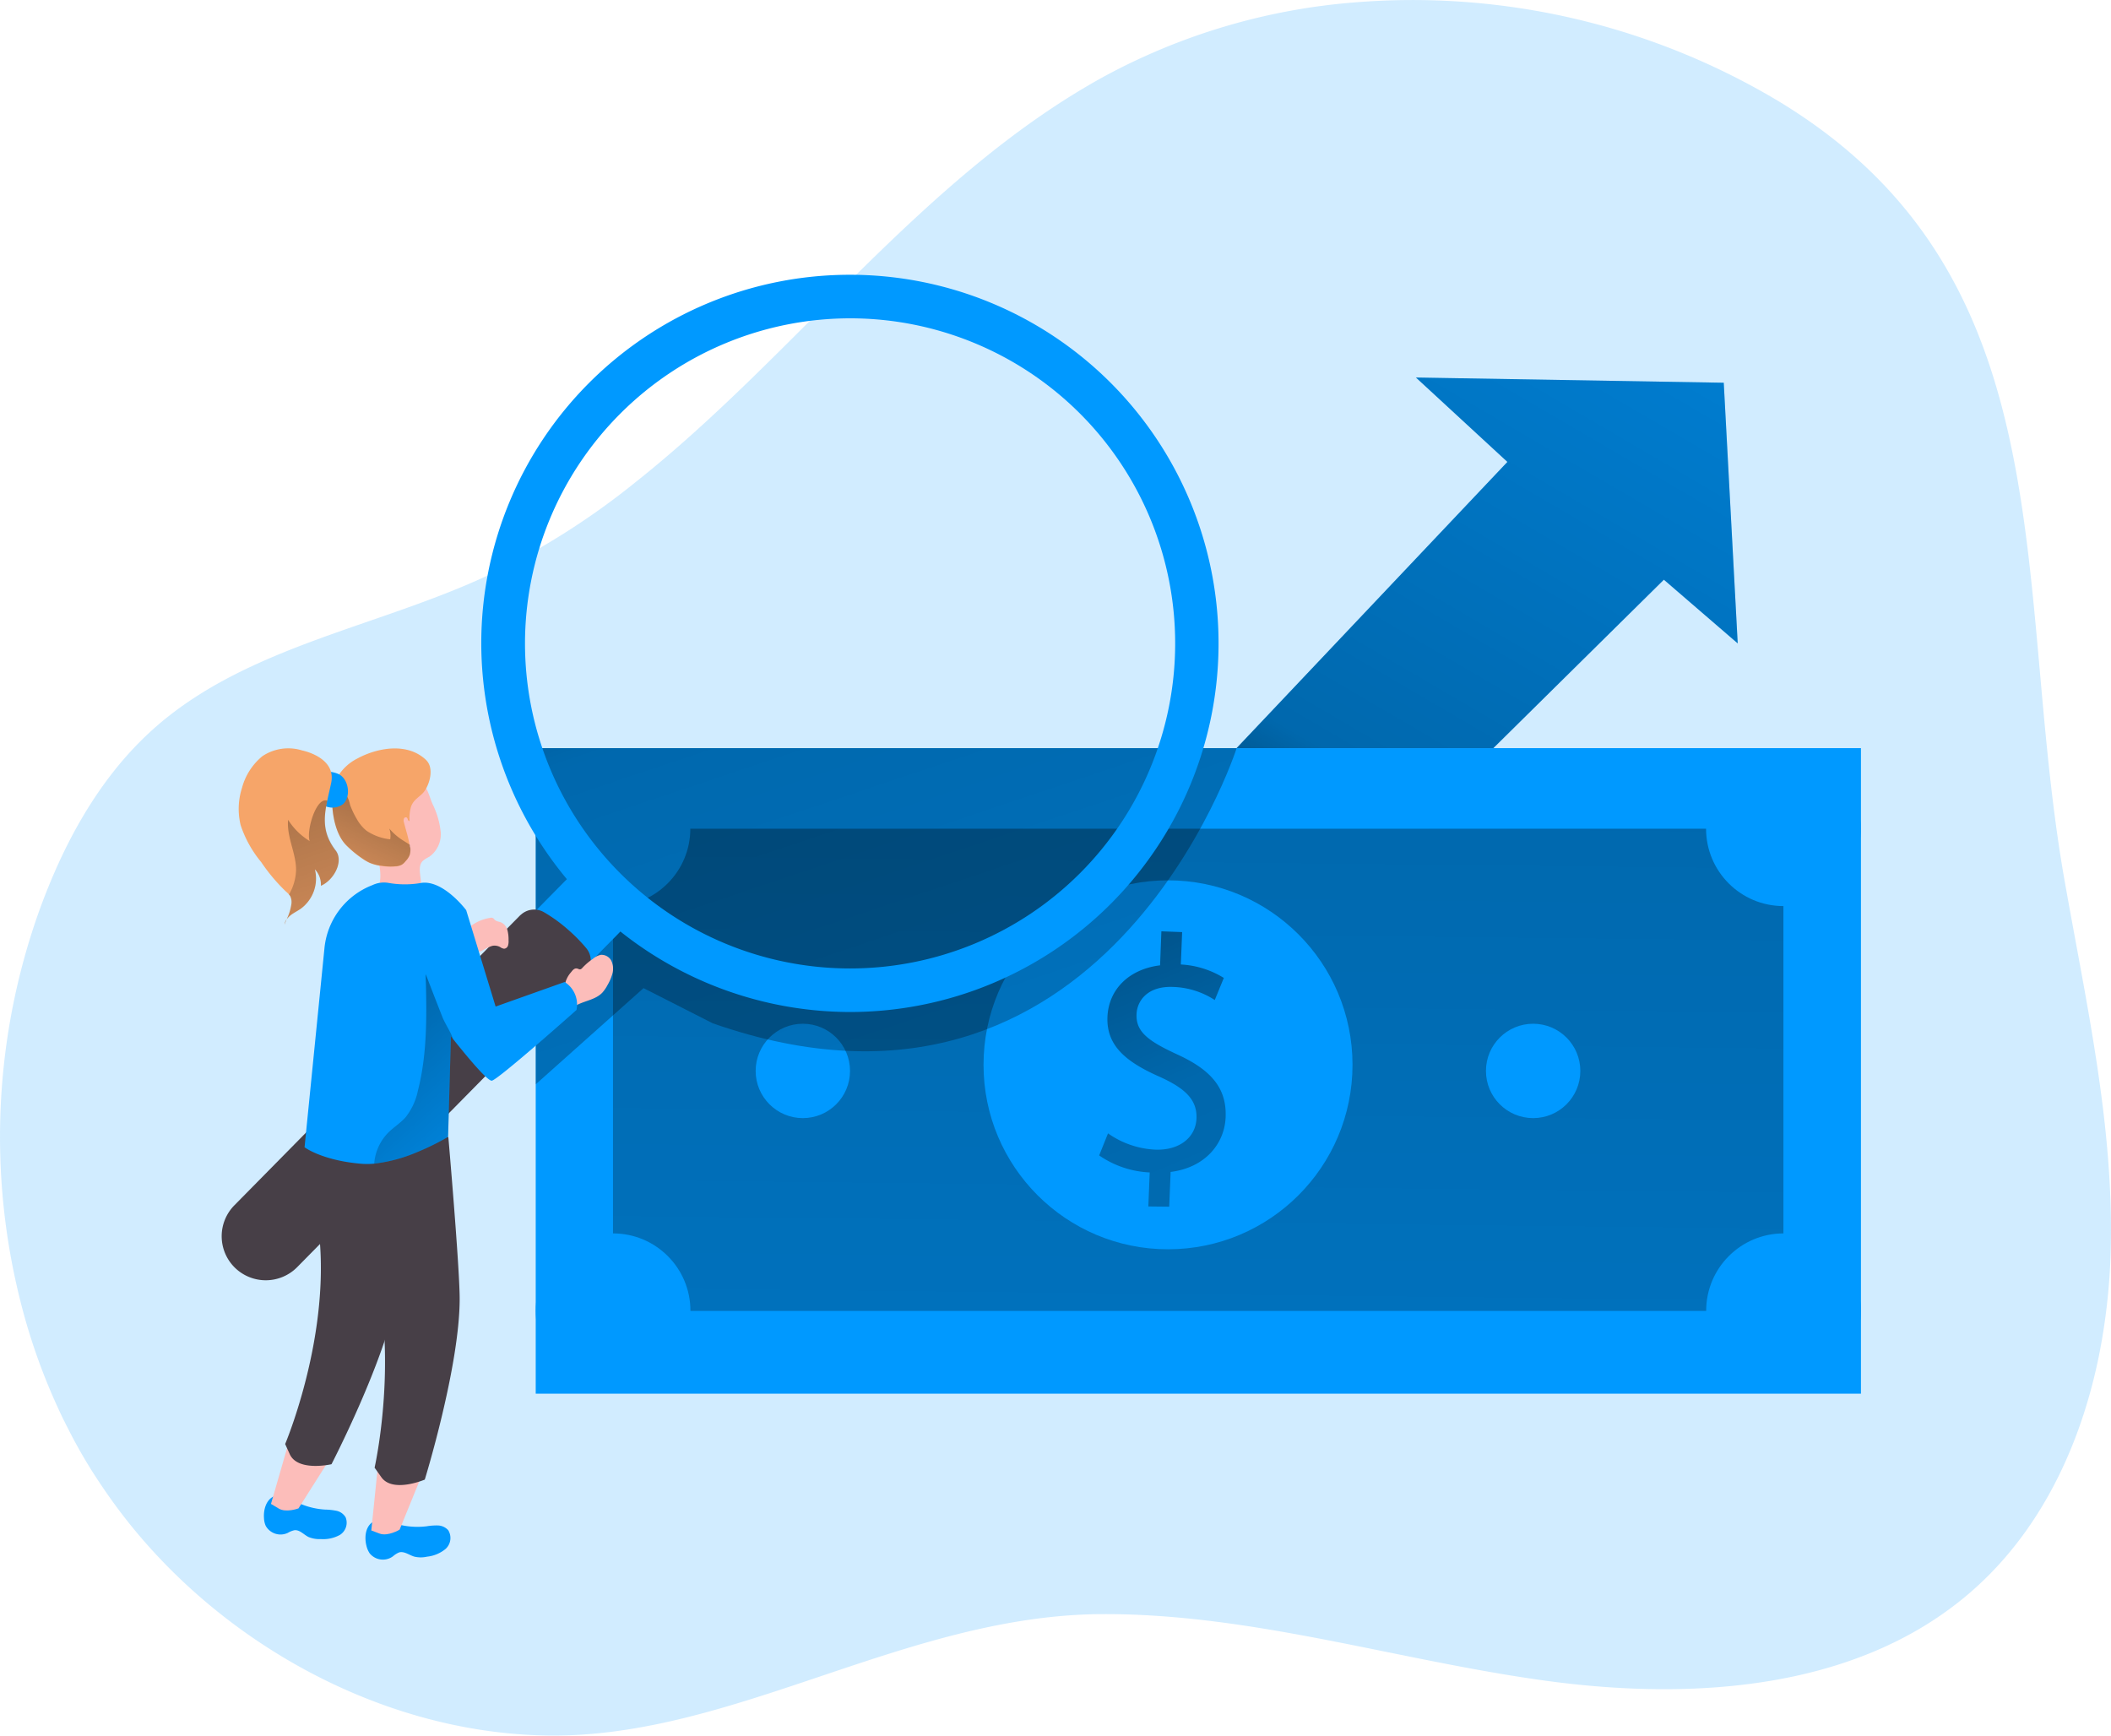 <svg id="Layer_1" data-name="Layer 1" xmlns="http://www.w3.org/2000/svg" xmlns:xlink="http://www.w3.org/1999/xlink" viewBox="0 0 372.22 306.04"><defs><linearGradient id="linear-gradient" x1="213.67" y1="-33.96" x2="206.23" y2="656.73" gradientUnits="userSpaceOnUse"><stop offset="0.01"/><stop offset="0.13" stop-opacity="0.69"/><stop offset="0.25" stop-opacity="0.32"/><stop offset="1" stop-opacity="0"/></linearGradient><linearGradient id="linear-gradient-2" x1="165.39" y1="67.88" x2="413.4" y2="651.93" xlink:href="#linear-gradient"/><linearGradient id="linear-gradient-3" x1="118.99" y1="9.94" x2="296.62" y2="539.12" xlink:href="#linear-gradient"/><linearGradient id="linear-gradient-4" x1="91.19" y1="156.85" x2="77.82" y2="185.68" xlink:href="#linear-gradient"/><linearGradient id="linear-gradient-5" x1="70.91" y1="183.97" x2="71.76" y2="184.91" xlink:href="#linear-gradient"/><linearGradient id="linear-gradient-6" x1="64.5" y1="142.93" x2="88.52" y2="212.38" xlink:href="#linear-gradient"/><linearGradient id="linear-gradient-7" x1="76.13" y1="193.16" x2="115.93" y2="237.61" xlink:href="#linear-gradient"/><linearGradient id="linear-gradient-8" x1="211.04" y1="204.54" x2="360.46" y2="-50.91" xlink:href="#linear-gradient"/></defs><title>6</title><path d="M391.06,260.79c-3.24,16-10.38,31.11-22.58,41.71-19.85,17.26-48.82,19.25-74.89,15.69S242,306.4,215.66,306.43c-34.73,0-65.21,21.85-98.08,21.41-30.33-.4-60.19-17.6-77.44-42.2q-1.55-2.2-3-4.49c-.29-.45-.56-.91-.84-1.36-.74-1.23-1.44-2.45-2.11-3.69-.31-.56-.61-1.14-.9-1.71s-.64-1.24-.95-1.87c0-.06-.06-.1-.08-.15-.32-.63-.61-1.26-.91-1.91A107.51,107.51,0,0,1,24.74,252a118.44,118.44,0,0,1,3.41-70.37c.74-2,1.54-4,2.41-6,4.25-9.75,10.05-18.88,18.06-25.83,16.16-14,38.74-17.42,58.17-26.44A131.75,131.75,0,0,0,133,106.84c28.3-22.43,50.63-53.93,82.53-71.49a111,111,0,0,1,44.19-13.11,125.61,125.61,0,0,1,74.42,17.17c51.69,30.93,41.62,85.16,50.81,137.47,3.84,21.84,8.84,43.72,8.15,65.87A107.89,107.89,0,0,1,391.06,260.79Z" transform="translate(-20.95 -21.81)" fill="#0099ff" opacity="0.18" style="isolation:isolate"/><rect x="94.46" y="131.92" width="233.67" height="113.83" fill="#0099ff"/><rect x="108.09" y="146.13" width="206.37" height="85.03" fill="url(#linear-gradient)"/><circle cx="205.95" cy="187.76" r="32.53" fill="#0099ff"/><path d="M223.43,234.55l.24-6a17,17,0,0,1-8.91-3l1.56-3.89a15.73,15.73,0,0,0,8.34,2.87c4.22.16,7.12-2.13,7.26-5.49s-2.09-5.34-6.37-7.3c-5.93-2.6-9.53-5.46-9.33-10.58.19-4.89,3.81-8.46,9.28-9.13l.23-6,3.66.14-.23,5.71a16,16,0,0,1,7.58,2.37l-1.6,3.9a14.23,14.23,0,0,0-7.35-2.31c-4.54-.18-6.35,2.47-6.44,4.82-.12,3.06,2,4.68,7,7,6,2.71,8.92,5.9,8.71,11.14-.18,4.66-3.6,8.9-9.7,9.66l-.25,6.13Z" transform="translate(-20.95 -21.81)" fill="url(#linear-gradient-2)"/><circle cx="141.56" cy="188.84" r="8.32" fill="#0099ff"/><circle cx="270.33" cy="188.84" r="8.32" fill="#0099ff"/><circle cx="314.46" cy="146.13" r="13.64" fill="#0099ff"/><circle cx="314.48" cy="231.13" r="13.64" fill="#0099ff"/><circle cx="108.08" cy="146.13" r="13.64" fill="#0099ff"/><circle cx="108.1" cy="231.13" r="13.64" fill="#0099ff"/><path d="M239,153.73s-23.3,72.74-92.38,48.52l-12.2-6.2-19,16.95V153.73Z" transform="translate(-20.95 -21.81)" fill="url(#linear-gradient-3)"/><path d="M105.81,135.26a65,65,0,1,1,65,65A65.11,65.11,0,0,1,105.81,135.26Zm7.71,0a57.32,57.32,0,1,0,57.32-57.32A57.38,57.38,0,0,0,113.52,135.26Z" transform="translate(-20.95 -21.81)" fill="#0099ff"/><path d="M82.77,231.59a6.59,6.59,0,0,0,4.7-2l42.61-43.25a6.6,6.6,0,1,0-9.41-9.27L78.06,220.34a6.61,6.61,0,0,0,4.71,11.25Z" transform="translate(-20.95 -21.81)" fill="#0099ff"/><path d="M62.35,245.33a7.79,7.79,0,0,0,11-.08l50.17-50.91a7.19,7.19,0,0,0,.76-.91,6.18,6.18,0,0,0,.36-.53,3.38,3.38,0,0,0-.32-3.9,28.86,28.86,0,0,0-3.17-3.23,27.09,27.09,0,0,0-4.25-3.09,3.45,3.45,0,0,0-4,.34l0,0a3.79,3.79,0,0,0-.43.39l-50.16,50.9A7.77,7.77,0,0,0,62.35,245.33Z" transform="translate(-20.95 -21.81)" fill="#473f47"/><path d="M78.31,288a11,11,0,0,1,2,.22,2.46,2.46,0,0,1,1.58,1.14,2.54,2.54,0,0,1-1,3.1,6.07,6.07,0,0,1-3.38.74,5,5,0,0,1-2.17-.37c-.84-.42-1.55-1.3-2.48-1.19a3.9,3.9,0,0,0-1.15.46,3,3,0,0,1-3.9-1.22,3.69,3.69,0,0,1-.31-1.35c-.12-1.49.37-3.21,1.68-3.84,1.57-.75,2.53.13,3.78.84A13.23,13.23,0,0,0,78.31,288Z" transform="translate(-20.95 -21.81)" fill="#0099ff"/><path d="M78.58,279.9l-5,7.89s-2.21.83-3.53,0l-1.32-.79,3.37-11.68Z" transform="translate(-20.95 -21.81)" fill="#fcbdba"/><path d="M93.93,222.24s-2.05,22.61-3,28C88.83,261.79,79.4,280,79.4,280s-5.93,1.37-7.36-1.77l-.81-1.79s10.24-24.15,4.61-44.39a13.72,13.72,0,0,1-.33-1.81,38.73,38.73,0,0,1-.28-7.05Z" transform="translate(-20.95 -21.81)" fill="#473f47"/><path d="M96.2,290.94a10.51,10.51,0,0,1,2-.14,2.54,2.54,0,0,1,1.79.85,2.6,2.6,0,0,1-.49,3.3,6.1,6.1,0,0,1-3.24,1.35,5,5,0,0,1-2.24,0c-.92-.27-1.79-1-2.69-.75a3.85,3.85,0,0,0-1.08.68,3,3,0,0,1-4.12-.52,4,4,0,0,1-.56-1.3c-.38-1.47-.21-3.28,1-4.15,1.43-1,2.55-.32,3.93.16A13.48,13.48,0,0,0,96.2,290.94Z" transform="translate(-20.95 -21.81)" fill="#0099ff"/><path d="M95,282.74l-3.59,8.8s-2.06,1.24-3.53.69l-1.46-.55,1.26-12.3Z" transform="translate(-20.95 -21.81)" fill="#fcbdba"/><path d="M121.68,193.2c.24-.32.55-.67.94-.62.23,0,.45.21.68.15a.77.77,0,0,0,.35-.27,11.21,11.21,0,0,1,1.82-1.56,3.25,3.25,0,0,1,1.42-.72,1.94,1.94,0,0,1,1.83,1,3.31,3.31,0,0,1,.23,2.24,8.35,8.35,0,0,1-.88,2.09,6.63,6.63,0,0,1-.92,1.34c-1.15,1.2-2.94,1.4-4.41,2.14a1.19,1.19,0,0,1-.51.17,1,1,0,0,1-.75-.54,5.62,5.62,0,0,1-1-2.75A4.71,4.71,0,0,1,121.68,193.2Z" transform="translate(-20.95 -21.81)" fill="#fcbdba"/><path d="M107.38,183.66a.72.72,0,0,1,.52.05,1.42,1.42,0,0,1,.24.25c.31.34.82.35,1.23.53a2.11,2.11,0,0,1,1.06,1.35,6.61,6.61,0,0,1,.19,1.78,2.5,2.5,0,0,1-.1.94.78.78,0,0,1-.69.54,1.55,1.55,0,0,1-.69-.29,2.05,2.05,0,0,0-1.37-.22,7.25,7.25,0,0,0-1.72.8,1.76,1.76,0,0,1-1.8,0,2,2,0,0,1-.56-.8c-.5-1.08-1.06-2.32-.06-3.21A7.41,7.41,0,0,1,107.38,183.66Z" transform="translate(-20.95 -21.81)" fill="#fcbdba"/><path d="M100,222.27s2,23,2,28.56c0,11.94-6.15,31.88-6.15,31.88s-5.69,2.44-7.68-.45L87,280.61s5.89-26-3.4-45.25a12.34,12.34,0,0,1-.64-1.75,39.41,39.41,0,0,1-1.56-7Z" transform="translate(-20.95 -21.81)" fill="#473f47"/><path d="M97.21,163.57a14.47,14.47,0,0,1,1.44,4.87,4.86,4.86,0,0,1-2,4.44,5.86,5.86,0,0,0-1.16.74c-1.22,1.26.19,3.54-.53,5.17a3.94,3.94,0,0,1-3,2.08,6,6,0,0,1-3-.49,2,2,0,0,1-1.32-1.18,2.67,2.67,0,0,1,.17-1.27c.89-3.43-1.4-7-1-10.5.37-3,3.67-8.74,7.34-8.21C96.08,159.47,96.59,162.14,97.21,163.57Z" transform="translate(-20.95 -21.81)" fill="#fcbdba"/><path d="M122.6,199.9s-14,12.47-14.95,12.47-5.39-5.57-6.79-7.31l-.4-.52-.5,17.73a42.3,42.3,0,0,1-5.37,2.66A27.06,27.06,0,0,1,86.93,227a13.19,13.19,0,0,1-2.51,0c-6.79-.62-9.77-2.89-9.77-2.89l3.5-35a13.29,13.29,0,0,1,8.48-11.23,4.72,4.72,0,0,1,2.79-.39,16.59,16.59,0,0,0,5.85,0c3.9-.52,7.88,4.81,7.88,4.81l5.19,17,12.17-4.33A4.68,4.68,0,0,1,122.6,199.9Z" transform="translate(-20.95 -21.81)" fill="#0099ff"/><path d="M95.33,161.84c-.79.73-1.58,1.19-1.92,2.27a7.15,7.15,0,0,0-.24,2.48c-.14,0-.25-.11-.31-.25a.66.66,0,0,0-.19-.37.36.36,0,0,0-.5.21,1,1,0,0,0,0,.62c.33,1.33.77,2.62,1,4,0,.15,0,.32.08.47a3.08,3.08,0,0,1-.07,1.32,3.14,3.14,0,0,1-.72,1.09,2.47,2.47,0,0,1-.69.64,2.67,2.67,0,0,1-.8.25,9.85,9.85,0,0,1-2.71-.06,7.59,7.59,0,0,1-2.2-.57,8.91,8.91,0,0,1-1.25-.74,18.9,18.9,0,0,1-2.68-2.2c-2-1.87-2.66-5.61-2.62-8.23,0-.27,0-.55,0-.83h0a8.09,8.09,0,0,1,.56-2.39,8.56,8.56,0,0,1,3.91-4c3.5-1.89,8.71-2.85,12,.18a2.59,2.59,0,0,1,.44.51C97.45,157.78,96.56,160.7,95.33,161.84Z" transform="translate(-20.95 -21.81)" fill="#f6a569"/><path d="M93.19,172.55a3.14,3.14,0,0,1-.72,1.09,2.47,2.47,0,0,1-.69.64,2.67,2.67,0,0,1-.8.25,9.85,9.85,0,0,1-2.71-.06,7.59,7.59,0,0,1-2.2-.57,8.91,8.91,0,0,1-1.25-.74,18.9,18.9,0,0,1-2.68-2.2c-2-1.87-2.66-5.61-2.62-8.23,0-.27,0-.55,0-.83h0c.75-.58,1.66-.91,2.31-.22a5.7,5.7,0,0,1,.84,2.05,15.22,15.22,0,0,0,1.18,2.48,7.14,7.14,0,0,0,1.73,2.09,9.21,9.21,0,0,0,4.17,1.51,3.72,3.72,0,0,0-.16-1.9A10.36,10.36,0,0,0,92,170c.4.26.83.5,1.23.8,0,.15,0,.32.08.47A3.08,3.08,0,0,1,93.19,172.55Z" transform="translate(-20.95 -21.81)" fill="url(#linear-gradient-4)"/><path d="M80.66,158.31a5.41,5.41,0,0,0-1.59-.42.63.63,0,0,0-.59.14,5.06,5.06,0,0,0-1.61,3.06,2.68,2.68,0,0,0,0,1.51,2.07,2.07,0,0,0,.6.81,3.13,3.13,0,0,0,3.94.21C82.9,162.33,82.45,159.17,80.66,158.31Z" transform="translate(-20.95 -21.81)" fill="#0099ff"/><path d="M71.13,184.85a1.87,1.87,0,0,1,.34-.91A8.65,8.65,0,0,0,71.13,184.85Z" transform="translate(-20.95 -21.81)" fill="#f6a569"/><path d="M77.53,178a3.88,3.88,0,0,0-1.06-2.9,6.61,6.61,0,0,1-2.56,7c-.56.38-1.19.68-1.72,1.1a3.84,3.84,0,0,0-.71.74,8.91,8.91,0,0,0,.87-2.87A2.42,2.42,0,0,0,72.2,180a1.49,1.49,0,0,0-.29-.46,6.42,6.42,0,0,0-.59-.57A31.86,31.86,0,0,1,67,173.82a20.09,20.09,0,0,1-3.62-6.51,12.14,12.14,0,0,1,.24-6.57,10.83,10.83,0,0,1,3.61-5.6,8.22,8.22,0,0,1,7-1s6.05,1.17,5.12,5.7c-.24,1.14-.51,2.21-.71,3.23-.64,3.06-.83,5.72,1.49,8.74C81.63,173.7,79.78,177.06,77.53,178Z" transform="translate(-20.95 -21.81)" fill="#f6a569"/><path d="M71.13,184.85a1.87,1.87,0,0,1,.34-.91A8.65,8.65,0,0,0,71.13,184.85Z" transform="translate(-20.95 -21.81)" fill="url(#linear-gradient-5)"/><path d="M77.53,178a3.88,3.88,0,0,0-1.06-2.9,6.61,6.61,0,0,1-2.56,7c-.56.38-1.19.68-1.72,1.1a3.84,3.84,0,0,0-.71.74,8.91,8.91,0,0,0,.87-2.87A2.42,2.42,0,0,0,72.2,180a1.49,1.49,0,0,0-.29-.46,9.19,9.19,0,0,0,1.24-4.17c.09-3-1.69-5.93-1.4-9a11.67,11.67,0,0,0,3.81,3.75c-.65-1.65,1.09-7.82,3.09-7.13-.64,3.06-.83,5.72,1.49,8.74C81.63,173.7,79.78,177.06,77.53,178Z" transform="translate(-20.95 -21.81)" fill="url(#linear-gradient-6)"/><path d="M100.86,205.06l-.4-.52-.5,17.73a42.3,42.3,0,0,1-5.37,2.66A27.06,27.06,0,0,1,86.93,227a8.7,8.7,0,0,1,2.53-5.52c.94-.93,2.11-1.65,3-2.65a11.29,11.29,0,0,0,2.19-4.76c1.7-6.66,1.53-13.63,1.36-20.49,1,2.57,2,5.17,3,7.7C99.57,202.57,100.4,203.74,100.86,205.06Z" transform="translate(-20.95 -21.81)" fill="url(#linear-gradient-7)"/><polygon points="218.04 131.92 265.79 81.45 249.66 66.57 303.94 67.49 306.4 113.45 293.38 102.22 263.31 131.92 218.04 131.92" fill="#0099ff"/><polygon points="218.04 131.92 265.79 81.45 249.66 66.57 303.94 67.49 306.4 113.45 293.38 102.22 263.31 131.92 218.04 131.92" fill="url(#linear-gradient-8)"/></svg>